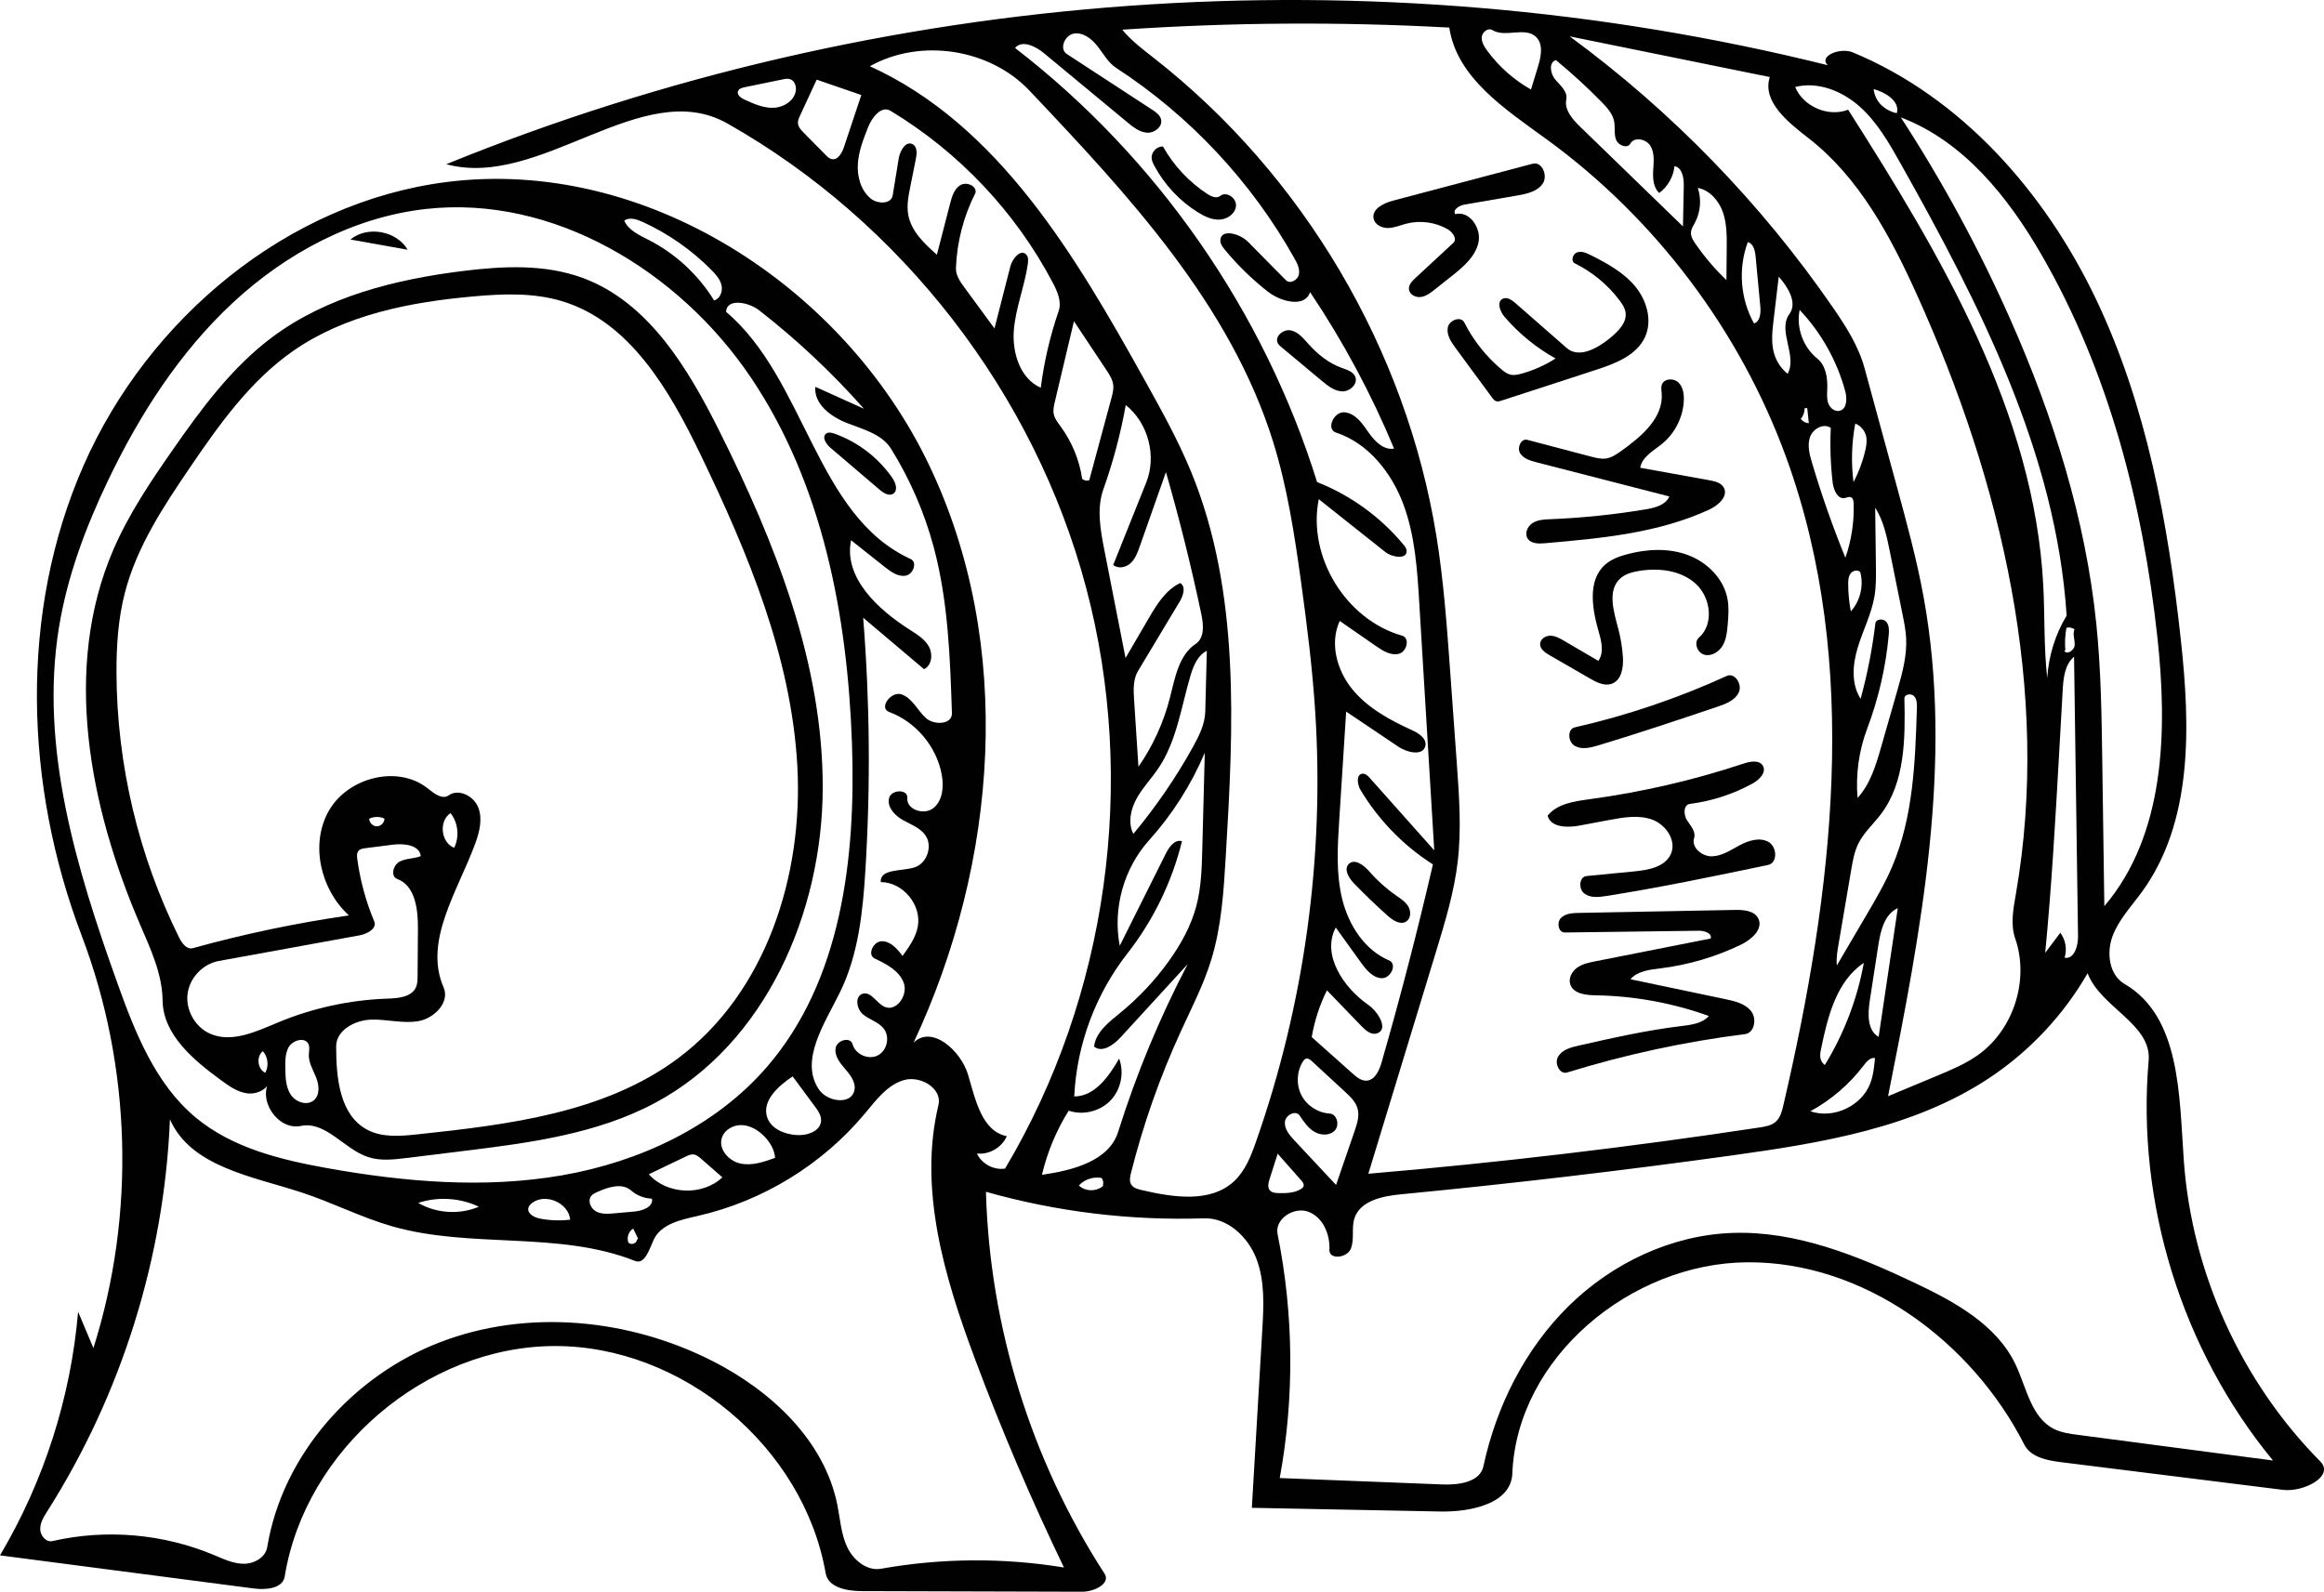 <!-- Generator: Adobe Illustrator 20.1.0, SVG Export Plug-In  -->
<svg version="1.1"
	 xmlns="http://www.w3.org/2000/svg" xmlns:xlink="http://www.w3.org/1999/xlink" xmlns:a="http://ns.adobe.com/AdobeSVGViewerExtensions/3.0/"
	 x="0px" y="0px" width="138.755px" height="95.059px" viewBox="0 0 138.755 95.059"
	 style="enable-background:new 0 0 138.755 95.059;" xml:space="preserve">
<style type="text/css">
	.st0{fill:#010101;}
</style>
<defs>
</defs>
<g id="Barrel_2_1_">
	<path class="st0" d="M93.426,55.689c-0.381,0.005-0.498-0.591-0.233-0.864c0.264-0.274,0.688-0.299,1.068-0.306
		c3.11-0.059,6.22-0.119,9.33-0.178c0.525-0.01,1.164,0.046,1.392,0.518c0.302,0.623-0.404,1.25-1.027,1.551
		c-1.514,0.732-3.148,1.214-4.816,1.421c-0.646,0.08-1.369,0.154-1.791,0.65c1.894,0.397,3.787,0.795,5.681,1.192
		c0.562,0.118,1.171,0.264,1.524,0.717s0.197,1.297-0.372,1.369c-3.595,0.452-7.149,1.22-10.611,2.29
		c-0.452,0.14-0.785-0.551-0.54-0.956c0.245-0.405,0.756-0.544,1.218-0.648c2.034-0.46,4.072-0.921,6.142-1.17
		c0.591-0.071,1.243-0.154,1.638-0.6c-2.168-0.78-4.465-1.199-6.768-1.235c-0.588-0.009-1.328-0.096-1.508-0.656
		c-0.118-0.367,0.1-0.775,0.415-0.997c0.314-0.223,0.705-0.303,1.083-0.378c2.296-0.454,4.593-0.907,6.889-1.361
		c0.087-0.315-0.373-0.468-0.7-0.464C98.768,55.619,96.097,55.654,93.426,55.689z"/>
	<path class="st0" d="M94.291,49.306c-0.719,0.135-1.706,0.113-1.891-0.594c0.573-0.709,1.576-0.857,2.48-0.979
		c3.139-0.423,6.239-1.14,9.245-2.139c0.39-0.13,0.919-0.217,1.127,0.138c0.231,0.396-0.214,0.841-0.616,1.061
		c-1.156,0.634-2.431,1.049-3.739,1.217c-0.392,0.05-0.388,0.643-0.173,0.976c0.215,0.332,0.541,0.684,0.423,1.061
		c-0.179,0.571,0.478,1.111,1.076,1.092c0.598-0.019,1.121-0.38,1.649-0.662c0.528-0.281,1.183-0.489,1.708-0.202
		c0.525,0.286,0.569,1.259-0.017,1.381c-3.211,0.671-6.423,1.343-9.663,1.854c-0.446,0.07-0.949,0.125-1.308-0.149
		c-0.36-0.274-0.313-1,0.136-1.044c0.953-0.093,1.906-0.185,2.858-0.278c0.841-0.082,1.835-0.268,2.175-1.042
		c0.349-0.793-0.289-1.739-1.1-2.042c-0.811-0.303-1.713-0.147-2.565,0.012C95.495,49.08,94.893,49.193,94.291,49.306z"/>
	<path class="st0" d="M99.211,23.483c-0.014-0.173-0.049-0.354,0.012-0.517c0.135-0.362,0.686-0.398,0.972-0.139
		c0.286,0.26,0.353,0.683,0.339,1.068c-0.036,0.999-0.519,1.973-1.293,2.605c-0.515,0.421-1.204,0.778-1.311,1.435
		c1.379,0.249,2.759,0.499,4.138,0.748c0.323,0.058,0.686,0.144,0.848,0.43c0.293,0.518-0.324,1.072-0.865,1.321
		c-3.052,1.409-6.478,1.719-9.826,2.01c-0.369,0.032-0.815,0.029-1.016-0.282c-0.198-0.306-0.007-0.74,0.303-0.932
		s0.693-0.208,1.057-0.223c1.91-0.078,3.816-0.275,5.702-0.59c0.548-0.092,1.179-0.257,1.398-0.768
		c-2.645-0.68-5.291-1.361-7.936-2.041c-0.372-0.096-0.782-0.219-0.977-0.55c-0.195-0.331,0.063-0.888,0.435-0.79
		c1.266,0.333,2.532,0.667,3.797,1c0.304,0.08,0.619,0.161,0.929,0.108c0.328-0.056,0.611-0.254,0.882-0.446
		C97.997,26.076,99.332,24.949,99.211,23.483z"/>
	<path class="st0" d="M87.429,19.261c0.538,1.067,1.295,2.023,2.209,2.793c0.162,0.136,0.336,0.27,0.542,0.319
		c0.218,0.052,0.447,0.002,0.663-0.058c0.717-0.198,1.405-0.504,2.031-0.906c-1.15-0.64-2.186-1.486-3.043-2.485
		c-0.273-0.318-0.487-0.887-0.115-1.079c0.255-0.131,0.548,0.069,0.764,0.258c1.021,0.894,2.043,1.789,3.064,2.683
		c0.729,0.638,1.842,0.015,2.59-0.602c0.485-0.4,1.02-0.925,0.917-1.545c-0.042-0.252-0.188-0.474-0.341-0.679
		c-0.703-0.941-1.632-1.713-2.686-2.232c-0.256-0.126-0.131-0.565,0.139-0.657c0.27-0.092,0.561,0.038,0.816,0.167
		c0.969,0.489,1.95,1.024,2.644,1.857c0.694,0.834,1.045,2.041,0.596,3.028c-0.504,1.108-1.787,1.593-2.945,1.97
		c-1.88,0.612-3.76,1.224-5.64,1.836c-0.093,0.03-0.192,0.061-0.287,0.037c-0.116-0.029-0.196-0.132-0.267-0.228
		c-0.725-0.985-1.45-1.971-2.176-2.956c-0.267-0.363-0.549-0.785-0.462-1.227S87.226,18.858,87.429,19.261z"/>
	<path class="st0" d="M91.953,38.456c0.008-0.291,0.323-0.496,0.614-0.492c0.291,0.003,0.557,0.155,0.808,0.301
		c0.684,0.4,1.369,0.801,2.053,1.201c0.347-0.478,0.196-1.139,0.031-1.707c-0.399-1.377-0.695-3.098,0.383-4.044
		c0.363-0.318,0.831-0.488,1.297-0.613c1.192-0.32,2.486-0.385,3.642,0.047c1.156,0.432,2.144,1.42,2.363,2.635
		c0.089,0.492,0.052,0.998,0.011,1.497c-0.036,0.437-0.08,0.89-0.3,1.269c-0.22,0.379-0.669,0.663-1.093,0.551
		c-0.424-0.112-0.656-0.733-0.326-1.023c0.909-0.798,0.708-2.394-0.185-3.21c-0.893-0.816-2.226-0.97-3.419-0.767
		c-0.394,0.067-0.8,0.178-1.096,0.447c-0.779,0.708-0.392,1.967-0.121,2.985c0.147,0.553,0.241,1.119,0.281,1.69
		c0.043,0.62-0.073,1.389-0.655,1.607c-0.436,0.164-0.911-0.077-1.315-0.31c-0.809-0.467-1.618-0.935-2.427-1.402
		C92.24,38.967,91.944,38.758,91.953,38.456z"/>
	<path class="st0" d="M86.886,12.79c0.844-0.229,1.574,0.835,1.387,1.689c-0.187,0.855-0.917,1.467-1.602,2.011
		c-0.338,0.268-0.675,0.536-1.013,0.804c-0.249,0.198-0.515,0.403-0.831,0.444c-0.316,0.041-0.685-0.157-0.707-0.475
		c-0.018-0.261,0.189-0.477,0.382-0.655c0.756-0.701,1.512-1.402,2.268-2.103c0.25-0.232-0.036-0.64-0.331-0.811
		c-0.738-0.428-1.647-0.551-2.473-0.336c-0.362,0.094-0.714,0.251-1.088,0.259s-0.792-0.195-0.867-0.562
		c-0.116-0.564,0.58-0.918,1.137-1.066c2.787-0.737,5.575-1.474,8.362-2.212c0.556-0.147,0.922,0.711,0.601,1.187
		s-0.95,0.613-1.516,0.711c-1.055,0.182-2.11,0.364-3.164,0.545C87.121,12.274,86.713,12.528,86.886,12.79z"/>
	<path class="st0" d="M102.545,42.205c-2.367,0.796-4.735,1.593-7.127,2.312c-0.457,0.137-0.975,0.266-1.39,0.031
		c-0.415-0.236-0.467-1.004-0.001-1.11c3.118-0.711,6.163-1.742,9.072-3.071c0.479-0.219,0.939,0.504,0.718,0.981
		C103.594,41.824,103.044,42.037,102.545,42.205z"/>
	<path class="st0" d="M39.133,65.854c-3.514,1.885-7.575,2.405-11.533,2.892c-1.109,0.137-2.219,0.273-3.328,0.41
		c-0.766,0.094-1.562,0.186-2.295-0.055c-1.436-0.473-2.532-2.167-4.012-1.859c-1.379,0.287-2.629-1.574-1.843-2.742
		c-0.125,0.568-0.799,0.872-1.376,0.793c-0.577-0.079-1.073-0.433-1.542-0.777c-1.653-1.209-3.47-2.721-3.496-4.768
		c-0.02-1.59-0.72-3.081-1.348-4.542c-3.036-7.062-4.637-15.302-1.599-22.363c0.912-2.119,2.207-4.048,3.525-5.941
		c1.726-2.478,3.545-4.958,5.965-6.765c3.26-2.433,7.361-3.454,11.398-3.954c2.386-0.296,4.874-0.418,7.131,0.411
		c3.937,1.446,6.299,5.401,8.173,9.153c3.332,6.672,6.18,13.833,6.168,21.291C49.11,54.496,45.705,62.329,39.133,65.854
		 M41.824,27.145c-1.842-3.824-4.217-7.944-8.283-9.163c-1.713-0.514-3.544-0.438-5.325-0.276c-3.752,0.34-7.599,1.089-10.694,3.238
		c-2.585,1.795-4.449,4.428-6.218,7.03c-1.573,2.314-3.142,4.705-3.845,7.414c-0.406,1.565-0.51,3.193-0.504,4.81
		c0.023,5.462,1.316,10.915,3.746,15.806c0.165,0.333,0.455,0.72,0.813,0.621c3.061-0.849,6.176-1.503,9.32-1.956
		c-1.697-1.542-2.335-4.261-1.198-6.252s4.117-2.762,5.907-1.329c0.369,0.295,0.86,0.684,1.245,0.411
		c0.599-0.425,1.503,0.041,1.768,0.726c0.265,0.685,0.073,1.458-0.18,2.148c-1.041,2.84-3.099,5.825-1.89,8.597
		c0.384,0.88-0.544,1.839-1.489,2.009c-0.945,0.17-1.912-0.124-2.871-0.085c-0.959,0.039-2.054,0.637-2.055,1.597
		c-0.002,1.865,0.205,4.1,1.852,4.976c0.905,0.481,1.994,0.385,3.013,0.276c5.442-0.582,11.175-1.273,15.56-4.549
		c5.239-3.914,7.469-10.909,7.11-17.439S44.662,33.037,41.824,27.145 M24.953,55.444c0.008-1.141-0.165-2.559-1.236-2.951
		c-0.412-0.151-0.251-0.827,0.136-1.034c0.387-0.207,0.863-0.167,1.27-0.332c-0.074-0.666-0.995-0.767-1.66-0.683
		c-0.549,0.07-1.097,0.14-1.646,0.209c-0.15,0.019-0.314,0.046-0.412,0.16c-0.11,0.128-0.096,0.318-0.074,0.485
		c0.172,1.279,0.514,2.536,1.013,3.726c0.181,0.432-0.421,0.752-0.882,0.836c-2.801,0.51-5.602,1.021-8.404,1.531
		c-0.952,0.173-1.743,1.012-1.86,1.973c-0.117,0.96,0.449,1.965,1.331,2.362c1.295,0.583,2.766-0.122,4.077-0.668
		c2.072-0.863,4.301-1.346,6.544-1.42c0.641-0.021,1.425-0.095,1.686-0.681c0.092-0.206,0.095-0.44,0.096-0.665
		C24.94,57.342,24.947,56.393,24.953,55.444 M18.438,62.986c0.006-0.206,0.065-0.422-0.013-0.614
		c-0.195-0.477-0.978-0.259-1.21,0.201c-0.191,0.379-0.188,0.823-0.18,1.248c0.01,0.538,0.029,1.109,0.327,1.557
		c0.298,0.448,0.983,0.68,1.386,0.324c0.362-0.32,0.306-0.902,0.128-1.35C18.698,63.904,18.423,63.468,18.438,62.986 M27.116,50.63
		c0.327-0.656,0.239-1.497-0.217-2.071C26.185,49.028,26.32,50.319,27.116,50.63 M15.846,64.051
		c0.216-0.401,0.152-0.934-0.152-1.273c-0.41,0.322-0.319,1.08,0.156,1.296 M22.045,48.888c-0.003,0.24,0.215,0.461,0.455,0.46
		s0.458-0.221,0.454-0.461c-0.281-0.131-0.62-0.13-0.9,0.002L22.045,48.888z"/>
	<path class="st0" d="M24.34,14.915c-1.14-0.204-2.28-0.407-3.419-0.611C21.937,13.468,23.676,13.779,24.34,14.915z"/>
	<path class="st0" d="M71.527,12.683c-1.09-0.676-1.997-1.643-2.602-2.774c-0.078-0.146-0.153-0.299-0.165-0.464
		c-0.028-0.364,0.31-0.712,0.675-0.696c0.64,1.139,1.558,2.121,2.651,2.836c0.232,0.152,0.551,0.289,0.767,0.115
		c0.362-0.293,0.969,0.114,0.944,0.579c-0.025,0.465-0.499,0.808-0.964,0.835C72.367,13.142,71.923,12.929,71.527,12.683z"/>
	<path class="st0" d="M78.926,22.749c-0.803-0.67-1.607-1.34-2.41-2.01c-0.083-0.069-0.167-0.14-0.22-0.234
		c-0.223-0.399,0.319-0.865,0.767-0.775s0.76,0.481,1.064,0.821c0.548,0.611,1.209,1.142,1.981,1.42
		c0.308,0.111,0.669,0.213,0.802,0.512c0.189,0.426-0.298,0.901-0.764,0.89S79.284,23.047,78.926,22.749z"/>
	<path class="st0" d="M83.961,55.032c-0.345,0.223-0.786-0.058-1.093-0.33c-0.706-0.627-1.388-1.282-2.043-1.962
		c-0.303-0.315-0.605-0.828-0.298-1.14c0.349-0.354,0.911,0.077,1.237,0.452c0.467,0.538,1.001,1.018,1.586,1.425
		c0.273,0.19,0.567,0.374,0.735,0.661C84.253,54.425,84.24,54.852,83.961,55.032z"/>
	<path class="st0" d="M53.342,29.478c-0.252,0.176-0.588-0.031-0.822-0.231c-0.985-0.84-1.97-1.68-2.954-2.52
		c-0.254-0.217-0.51-0.632-0.242-0.831c0.141-0.104,0.339-0.056,0.504,0.003c1.387,0.494,2.612,1.433,3.45,2.645
		C53.475,28.83,53.627,29.278,53.342,29.478z"/>
	<path class="st0" d="M4.663,78.338c0.305,0.723,0.609,1.447,0.914,2.171c2.525-7.982,2.273-16.813-0.702-24.638
		c-3.409-8.965-3.749-19.272,0.106-28.054s12.165-15.734,21.68-16.946c11.797-1.503,23.672,6.162,28.805,16.889
		s4.12,23.739-0.921,34.51c1.081-1.077,2.824,0.461,3.257,1.924c0.433,1.463,0.813,3.361,2.309,3.659
		c-0.292,0.676-1.053,1.118-1.785,1.035c0.287,0.618,1.006,1.004,1.68,0.902c6.133-10.306,7.919-23.109,4.839-34.699
		c-3.08-11.591-10.984-21.819-21.424-27.721C38.347,4.5,32.27,11.332,26.644,9.807C52.599-0.77,81.928-2.872,109.126,3.894
		c-0.569-0.557,0.756-1.072,1.492-0.767c6.504,2.697,11.468,8.348,14.506,14.701c3.037,6.352,4.323,13.396,5.085,20.396
		c0.563,5.172,0.727,10.855-2.338,15.059c-0.625,0.857-1.382,1.648-1.747,2.644c-0.365,0.996-0.193,2.304,0.725,2.837
		c3.352,1.95,3.26,6.678,3.536,10.546c0.479,6.699,3.424,13.193,8.148,17.967c0.871,0.881-0.999,1.851-2.229,1.697
		c-4.418-0.551-8.836-1.102-13.255-1.653c-0.837-0.104-1.804-0.296-2.187-1.047c-3.153-6.19-9.581-10.931-16.528-10.89
		c-6.947,0.041-13.764,5.677-14.04,12.618c-0.071,1.8-2.486,2.301-4.288,2.266c-3.755-0.074-7.509-0.147-11.264-0.221
		c0.208-3.539,0.415-7.078,0.623-10.617c0.083-1.42,0.16-2.888-0.337-4.22c-0.497-1.332-1.73-2.5-3.151-2.452
		c-4.384,0.147-8.79-0.389-13.011-1.584c0.223,8.057,2.702,16.041,7.082,22.807c0.382,0.591-0.624,1.079-1.327,1.077
		c-4.391-0.012-8.782-0.024-13.172-0.037c-0.874-0.002-2.002-0.205-2.152-1.066c-1.313-7.552-8.562-13.613-16.227-13.569
		S18.225,86.577,17,94.144c-0.117,0.726-1.117,0.817-1.845,0.721C10.103,94.206,5.052,93.547,0,92.887
		C2.621,88.47,4.228,83.456,4.663,78.338 M86.53,1.647c-6.503-0.355-13.027-0.313-19.525,0.126c0.55,0.671,1.254,1.194,1.937,1.73
		C77.823,10.472,83.951,20.857,85.759,32c0.431,2.656,0.625,5.344,0.819,8.027c0.134,1.857,0.268,3.715,0.402,5.572
		c0.141,1.957,0.282,3.928,0.051,5.877c-0.216,1.821-0.753,3.586-1.287,5.341c-1.349,4.427-2.698,8.853-4.047,13.28
		c7.818-0.665,15.613-1.588,23.37-2.766c0.339-0.052,0.699-0.113,0.955-0.341c0.272-0.243,0.369-0.621,0.452-0.976
		c2.963-12.735,4.647-26.379,0.182-38.668c-2.753-7.577-7.812-14.299-14.332-19.04C89.874,6.523,86.975,4.644,86.53,1.647
		 M51.647,66.491c-2.548,3.061-6.123,5.251-10.008,6.13c-0.997,0.225-2.162,0.476-2.6,1.399c-0.274,0.577-0.531,1.519-1.125,1.283
		c-4.555-1.808-9.786-0.718-14.497-2.066c-1.847-0.528-3.57-1.42-5.395-2.018c-2.954-0.968-6.628-1.526-7.876-4.373
		c-0.338,8.261-2.89,16.421-7.32,23.402c-0.209,0.33-0.43,0.682-0.425,1.073s0.351,0.8,0.731,0.713
		c3.193-0.733,6.614-0.438,9.635,0.829c0.575,0.241,1.158,0.522,1.782,0.525c0.624,0.003,1.304-0.374,1.405-0.989
		c0.904-5.515,5.11-10.24,10.327-12.244c5.217-2.004,11.259-1.411,16.243,1.117c3.514,1.782,6.712,4.762,7.475,8.627
		c0.166,0.842,0.219,1.723,0.586,2.499c0.367,0.776,1.175,1.437,2.02,1.287c3.601-0.641,7.31-0.666,10.919-0.074
		c-1.962-4.069-3.736-8.229-5.316-12.461c-1.813-4.856-3.386-10.117-2.178-15.157c0.24-1.002-1.088-1.781-2.075-1.486
		S52.306,65.699,51.647,66.491 M120.333,81.476c0.661,1.384,0.928,3.171,2.298,3.86c0.442,0.222,0.943,0.29,1.433,0.354
		c3.882,0.511,7.763,1.022,11.645,1.532c-5.437-6.599-8.162-15.367-7.424-23.886c0.189-2.178-2.872-3.169-3.643-5.214
		c-1.439,2.5-3.466,4.659-5.869,6.255c-4.481,2.975-9.984,3.877-15.311,4.618c-6.591,0.916-13.201,1.693-19.825,2.33
		c-1.102,0.106-2.438,0.385-2.773,1.441c-0.184,0.581,0.015,1.242-0.213,1.808c-0.228,0.566-1.31,0.671-1.279,0.062
		c0.046-0.923-0.388-1.941-1.251-2.268s-2.027,0.425-1.844,1.33c0.968,4.79,1.012,9.765,0.13,14.571
		c3.241,0.128,6.483,0.256,9.724,0.383c0.969,0.038,2.231-0.135,2.435-1.083c0.77-3.577,2.473-6.988,5.077-9.558
		c2.604-2.57,6.133-4.252,9.789-4.38c3.806-0.134,7.469,1.36,10.91,2.993C116.712,77.749,119.203,79.109,120.333,81.476
		 M50.867,44.393c-0.269-7.656-1.76-15.51-6.044-21.861s-11.799-10.908-19.411-10.05c-4.314,0.486-8.335,2.644-11.513,5.601
		s-5.565,6.68-7.44,10.595c-1.348,2.814-2.454,5.768-2.948,8.848C2.368,44.657,4.56,51.869,6.993,58.668
		c1.06,2.962,2.266,6.045,4.681,8.062c2.178,1.819,5.057,2.528,7.85,3.029c4.627,0.83,9.391,1.236,14.022,0.433
		c4.631-0.803,9.147-2.906,12.227-6.456C50.248,58.575,51.106,51.219,50.867,44.393 M51.936,3.955
		c7.697,3.504,12.3,11.361,16.412,18.752c0.998,1.794,1.999,3.594,2.778,5.494c2.934,7.161,2.521,15.192,2.06,22.917
		c-0.125,2.097-0.254,4.217-0.875,6.224c-0.458,1.482-1.175,2.868-1.821,4.278c-1.243,2.711-2.236,5.536-2.963,8.427
		c-0.058,0.231-0.111,0.493,0.015,0.696c0.125,0.202,0.38,0.272,0.611,0.326c1.883,0.438,4.119,0.791,5.532-0.528
		c0.665-0.621,1.007-1.506,1.308-2.365c2.88-8.198,4.09-16.978,3.534-25.649c-0.167-2.609-0.492-5.206-0.85-7.796
		c-0.389-2.813-0.82-5.634-1.664-8.346c-2.556-8.201-8.647-14.742-14.554-20.979C59.081,2.897,54.953,2.268,51.936,3.955
		 M120.319,56.05c-0.292-0.843-0.116-1.767,0.037-2.646c2.113-12.114-0.854-24.651-5.928-35.852
		c-1.568-3.461-3.425-6.942-6.422-9.278c-1.227-0.957-2.814-2.191-2.34-3.673c-3.983-0.81-7.966-1.619-11.948-2.429
		c6.09,4.47,11.426,9.966,15.713,16.186c0.776,1.126,1.53,2.3,1.89,3.62c0.641,2.35,1.282,4.7,1.923,7.05
		c0.596,2.186,1.193,4.374,1.601,6.603c1.807,9.87-0.157,19.995-2.117,29.835c0.979-0.408,1.958-0.817,2.937-1.225
		c0.843-0.352,1.694-0.708,2.438-1.239C120.226,61.486,121.173,58.513,120.319,56.05 M79.225,59.143
		c-0.436,0.88-0.743,1.824-0.908,2.793c0.817,0.728,1.634,1.457,2.451,2.185c0.233,0.207,0.499,0.427,0.81,0.416
		c0.51-0.018,0.771-0.607,0.912-1.097c1.125-3.912,2.146-7.853,3.063-11.818c-1.761-1.121-3.256-2.659-4.327-4.452
		c-0.202-0.338-0.261-0.944,0.132-0.965c0.175-0.009,0.316,0.133,0.433,0.264c1.28,1.438,2.56,2.876,3.841,4.314
		c-0.297-4.909-0.594-9.818-0.891-14.727c-0.122-2.016-0.251-4.068-0.96-5.959s-2.098-3.634-4.017-4.265
		c-0.609-0.201-0.13-1.263,0.51-1.21s1.062,0.662,1.427,1.19c0.365,0.528,0.9,1.089,1.532,0.978
		c-1.359-3.27-3.042-6.406-5.016-9.346c-0.296,0.948-1.736,0.587-2.518-0.026c-0.944-0.739-1.807-1.581-2.57-2.506
		c-0.134-0.163-0.273-0.348-0.267-0.559c0.019-0.709,1.155-0.415,1.653,0.09c0.754,0.764,1.508,1.527,2.262,2.291
		c0.24,0.243,0.695,0.003,0.77-0.33c0.076-0.333-0.091-0.667-0.258-0.965c-2.562-4.58-6.25-8.524-10.649-11.385
		c-0.471-0.307-0.75-0.826-1.094-1.271c-0.344-0.445-0.849-0.856-1.407-0.781c-0.557,0.075-0.918,0.914-0.447,1.221
		c1.7,1.109,3.399,2.219,5.099,3.328c0.223,0.146,0.464,0.315,0.529,0.574c0.109,0.435-0.385,0.828-0.833,0.799
		c-0.447-0.029-0.825-0.328-1.17-0.615c-1.658-1.374-3.316-2.748-4.973-4.122c-0.507-0.421-1.316-0.826-1.741-0.323
		c8.469,6.528,14.859,15.714,18.034,25.925c1.997,0.786,3.789,2.085,5.158,3.737c0.085,0.103,0.172,0.214,0.186,0.347
		c0.059,0.546-0.846,0.431-1.276,0.089c-1.323-1.051-2.645-2.101-3.968-3.152c-0.686,3.431,1.612,7.195,4.978,8.153
		c0.475,0.135,0.29,0.952-0.187,1.079c-0.477,0.128-0.954-0.168-1.36-0.449c-0.726-0.503-1.452-1.006-2.178-1.51
		c-0.614,1.32-0.175,2.946,0.746,4.074c0.921,1.128,2.244,1.845,3.569,2.449c0.403,0.184,0.886,0.496,0.798,0.93
		c-0.127,0.625-1.075,0.418-1.605,0.062c-1.042-0.701-2.084-1.401-3.125-2.102c-0.138,2.163-0.276,4.326-0.414,6.488
		c-0.101,1.583-0.199,3.196,0.185,4.735c0.384,1.539,1.335,3.02,2.796,3.639c0.495,0.21,0.102,1.072-0.436,1.059
		c-0.538-0.014-0.931-0.494-1.245-0.931c-0.502-0.698-1.005-1.396-1.507-2.094c-0.856,1.617,0.441,3.571,1.941,4.618
		c0.612,0.427,1.228,1.476,0.518,1.704c-0.34,0.109-0.67-0.171-0.918-0.428C80.602,60.57,79.913,59.856,79.225,59.143
		 M125.64,54.118c3.64-4.285,3.775-10.492,3.165-16.082c-0.867-7.945-2.905-15.859-6.895-22.784c-2-3.473-4.674-6.822-8.422-8.242
		c2.501,3.844,4.693,7.89,6.549,12.084c2.554,5.772,4.478,11.869,5.123,18.148c0.278,2.709,0.317,5.437,0.356,8.161
		C125.558,48.307,125.599,51.212,125.64,54.118 M50.144,59.272c-0.919,1.865-2.408,4.047-1.259,5.78
		c0.498,0.75,1.919,0.954,2.124,0.077c0.109-0.468-0.222-0.914-0.537-1.276c-0.316-0.362-0.659-0.791-0.58-1.264
		c0.079-0.474,0.885-0.694,1.01-0.23c0.162,0.603,0.933,0.952,1.493,0.677s0.755-1.099,0.377-1.596
		c-0.307-0.403-0.852-0.537-1.243-0.858c-0.392-0.322-0.508-1.091-0.023-1.236c0.51-0.152,0.827,0.572,1.316,0.783
		c0.711,0.307,1.403-0.707,1.135-1.434c-0.268-0.726-1.032-1.123-1.732-1.452c-0.471-0.222-0.082-1.042,0.438-1.034
		c0.521,0.008,0.91,0.462,1.225,0.877c0.389-0.538,0.789-1.1,0.91-1.753c0.239-1.293-0.898-2.657-2.213-2.655
		c-0.058-0.811,1.241-0.632,2.016-0.878c0.749-0.238,1.1-1.276,0.649-1.92c-0.314-0.449-0.872-0.64-1.35-0.91
		c-0.477-0.27-0.941-0.759-0.821-1.294c0.12-0.535,1.136-0.568,1.092-0.022c-0.057,0.705,1.009,1.048,1.559,0.603
		c0.55-0.445,0.624-1.261,0.503-1.958c-0.295-1.693-1.54-3.187-3.151-3.783c-0.634-0.235,0.124-1.274,0.759-1.043
		c0.635,0.231,0.934,0.945,1.432,1.402c0.498,0.457,1.584,0.395,1.562-0.281c-0.11-3.333-0.224-6.7-1.088-9.92
		c-0.554-2.068-1.415-4.053-2.545-5.871c-0.546-0.878-1.659-1.162-2.623-1.536c-0.964-0.374-1.996-1.138-1.899-2.167
		c0.967,0.436,1.934,0.873,2.9,1.309c-1.898-2.147-3.995-4.118-6.256-5.879c-0.648-0.505-1.946-0.728-1.974,0.093
		c4.765,4.03,5.342,12.166,11.018,14.76c0.418,0.191,0.161,0.915-0.292,0.995c-0.453,0.08-0.876-0.223-1.236-0.508
		c-0.676-0.536-1.351-1.071-2.027-1.607c-0.457,2.237,1.605,4.141,3.534,5.363c0.43,0.272,0.883,0.558,1.123,1.007
		c0.239,0.449,0.159,1.112-0.3,1.331c-1.211-1.025-2.423-2.049-3.634-3.074c0.398,5,0.443,10.028,0.135,15.034
		C51.518,54.439,51.256,57.013,50.144,59.272 M62.21,70.161c1.824-0.264,3.998-0.811,4.55-2.569
		c1.084-3.452,2.475-6.807,4.151-10.013c-1.337,1.459-2.674,2.918-4.011,4.377c-0.417,0.455-1.102,0.939-1.578,0.545
		c0.099-0.86,0.874-1.452,1.544-1.999c1.1-0.897,2.081-1.939,2.909-3.091c0.728-1.012,1.343-2.123,1.659-3.329
		c0.288-1.102,0.32-2.253,0.349-3.393c0.05-1.911,0.099-3.823,0.149-5.734c-0.811,1.912-1.941,3.687-3.33,5.23
		c-1.51,1.678-2.177,4.08-1.747,6.296c0.92-1.841,1.84-3.683,2.76-5.524c0.195-0.39,0.54-0.85,0.956-0.719
		c-0.599,2.433-1.72,4.737-3.265,6.71c-1.9,2.427-3.023,5.453-3.168,8.532c1.227,0.002,2.066-1.197,2.681-2.259
		c0.316,0.843,0.104,1.861-0.523,2.508c-0.627,0.647-1.637,0.891-2.49,0.601C63.07,67.508,62.528,68.808,62.21,70.161
		 M57.075,16.008c-0.016,0.429,0.25,0.812,0.504,1.158c0.599,0.816,1.198,1.633,1.797,2.449c0.316-1.235,0.631-2.471,0.947-3.706
		c0.121-0.472,0.621-1.061,0.951-0.704c0.131,0.141,0.119,0.359,0.093,0.55c-0.187,1.338-0.727,2.614-0.835,3.961
		c-0.108,1.346,0.371,2.895,1.607,3.439c0.199-1.557,0.557-3.094,1.068-4.579c0.192-0.557-0.071-1.16-0.345-1.682
		c-2.218-4.222-5.612-7.819-9.698-10.278c-0.539-0.324-1.098,0.386-1.33,0.971c-0.281,0.708-0.565,1.431-0.615,2.191
		s0.172,1.578,0.755,2.069c0.415,0.349,1.237,0.356,1.325-0.179c0.119-0.733,0.239-1.466,0.358-2.199
		c0.076-0.464,0.422-1.077,0.836-0.855c0.278,0.149,0.255,0.549,0.193,0.858c-0.112,0.556-0.223,1.113-0.335,1.669
		c-0.112,0.558-0.224,1.133-0.122,1.693c0.179,0.98,0.965,1.717,1.708,2.38c0.264-1.021,0.527-2.041,0.791-3.062
		c0.107-0.414,0.243-0.869,0.607-1.092c0.365-0.224,0.988,0.031,0.91,0.452C57.535,12.901,57.132,14.448,57.075,16.008
		 M67.971,45.79c0.861-1.242,1.5-2.637,1.875-4.101c0.305-1.189,0.526-2.56,1.547-3.24c0.531-0.354,0.466-1.14,0.334-1.764
		c-0.601-2.854-1.307-5.687-2.114-8.49c-0.522,1.482-1.044,2.964-1.567,4.446c-0.127,0.359-0.263,0.734-0.543,0.992
		c-0.28,0.259-0.75,0.354-1.038,0.105c0.658-1.642,1.315-3.284,1.973-4.927c0.635-1.585,0.112-3.558-1.224-4.622
		c-0.306,1.71-0.753,3.394-1.336,5.03c-0.41,1.15-0.179,2.418,0.056,3.617c0.422,2.154,0.844,4.307,1.267,6.461
		c0.457-0.783,0.913-1.566,1.37-2.349c0.486-0.833,1.021-1.713,1.891-2.128c0.357,0.201,0.189,0.743-0.021,1.095
		c-0.83,1.384-1.661,2.769-2.492,4.153c-0.305,0.508-0.276,1.141-0.237,1.731C67.798,43.13,67.885,44.46,67.971,45.79
		 M122.231,40.494c0.079-1.313,0.48-2.605,1.158-3.732c-0.623-9.66-5.186-18.582-9.928-27.022c-0.683-1.216-1.391-2.452-2.433-3.38
		s-2.495-1.508-3.847-1.165c0.485,1.174,1.977,1.816,3.163,1.359c5.567,8.738,11.115,18.078,11.651,28.425
		C122.09,36.818,122.023,38.666,122.231,40.494 M109.767,56.41c-0.07,0.412-0.14,0.83-0.097,1.245
		c0.58-0.987,1.159-1.974,1.739-2.961c0.566-0.964,1.134-1.931,1.571-2.96c1.253-2.95,1.37-6.24,1.469-9.443
		c0.008-0.254,0.005-0.538-0.172-0.721s-0.58-0.109-0.574,0.145c0.053,2.396,0.044,4.996-1.402,6.907
		c-0.448,0.591-1.022,1.097-1.35,1.762c-0.239,0.485-0.332,1.026-0.423,1.559C110.273,53.431,110.02,54.921,109.767,56.41
		 M111.482,43.511c-0.497,1.315-0.695,2.742-0.575,4.143c0.762-0.834,1.097-1.962,1.408-3.048c0.318-1.11,0.636-2.221,0.954-3.331
		c0.296-1.034,0.595-2.092,0.538-3.166c-0.025-0.473-0.119-0.94-0.213-1.405c-0.252-1.251-0.505-2.503-0.758-3.754
		c-0.184-0.912-0.377-1.848-0.878-2.633c0.015,1.158,0.029,2.317,0.044,3.475c0.008,0.61,0.015,1.224-0.087,1.825
		c-0.178,1.049-0.679,2.013-0.991,3.03c-0.312,1.018-0.412,2.192,0.165,3.086c0.403-1.475,0.697-2.98,0.88-4.498
		c0.033-0.277,0.472-0.313,0.652-0.101c0.181,0.212,0.17,0.522,0.145,0.799C112.592,39.839,112.158,41.721,111.482,43.511
		 M123.011,55.703c0.315,0.418,0.414,0.991,0.256,1.49c0.567,0.114,0.81-0.693,0.802-1.271c-0.02-1.427-0.041-2.854-0.061-4.281
		c-0.059-4.139-0.118-8.279-0.176-12.418c-0.556,0.462-0.638,1.269-0.678,1.991c-0.07,1.242-0.14,2.484-0.21,3.726
		c-0.225,3.993-0.45,7.987-0.835,11.967C122.409,56.506,122.71,56.104,123.011,55.703 M65.034,28.679
		c0.441-1.633,0.881-3.265,1.322-4.898c0.07-0.259,0.141-0.527,0.109-0.793c-0.039-0.33-0.228-0.62-0.412-0.897
		c-0.644-0.969-1.289-1.938-1.933-2.907c-0.38,1.601-0.759,3.201-1.139,4.802c-0.058,0.243-0.116,0.496-0.067,0.741
		c0.057,0.283,0.247,0.518,0.418,0.751c0.67,0.916,1.113,1.995,1.28,3.118C64.724,28.7,64.894,28.733,65.034,28.679 M96.371,7.242
		c-0.091-0.456-0.423-0.82-0.748-1.152c-0.862-0.881-1.772-1.715-2.724-2.498c-0.45,0.126-0.34,0.817-0.033,1.17
		c0.307,0.352,0.744,0.72,0.65,1.177c-0.128,0.623,0.368,1.184,0.824,1.626c2.047,1.985,4.094,3.97,6.141,5.956
		c0.016-0.805,0.033-1.611,0.049-2.416c0.01-0.476-0.087-1.093-0.554-1.183c-0.063,0.629-0.402,1.226-0.91,1.603
		c-0.361-0.33-0.392-0.882-0.361-1.37c0.031-0.488,0.089-1.014-0.161-1.434c-0.25-0.42-0.964-0.573-1.203-0.146
		c-0.181,0.323-0.722,0.113-0.854-0.233C96.354,7.996,96.443,7.605,96.371,7.242 M80.878,67.544
		c0.148-0.431,0.298-0.893,0.178-1.333c-0.112-0.411-0.439-0.722-0.752-1.011c-0.658-0.607-1.316-1.215-1.973-1.822
		c-0.102-0.094-0.235-0.196-0.366-0.151c-0.076,0.026-0.128,0.095-0.171,0.162c-0.377,0.593-0.414,1.386-0.095,2.011
		c0.32,0.625,0.985,1.06,1.686,1.101c0.439,0.026,0.611,0.686,0.312,1.009s-0.839,0.306-1.218,0.083
		c-0.379-0.223-0.636-0.602-0.879-0.969c-0.234-0.352-0.854-0.036-0.885,0.385c-0.032,0.421,0.277,0.783,0.565,1.092
		c0.83,0.888,1.66,1.776,2.49,2.664C80.14,69.692,80.509,68.618,80.878,67.544 M67.667,49.8c1.345-1.612,2.537-3.352,3.556-5.188
		c0.367-0.661,0.719-1.365,0.738-2.12c0.031-1.208,0.062-2.416,0.093-3.624c-0.549,0.266-0.802,0.899-0.976,1.484
		c-0.558,1.879-0.82,3.904-1.916,5.529c-0.414,0.613-0.937,1.152-1.295,1.798C67.507,48.326,67.332,49.14,67.667,49.8 M47.763,6.911
		c-0.064,0.138-0.129,0.283-0.122,0.436c0.011,0.229,0.183,0.415,0.344,0.578c0.44,0.446,0.88,0.891,1.32,1.337
		c0.099,0.101,0.206,0.206,0.344,0.238c0.365,0.087,0.617-0.35,0.736-0.706c0.347-1.04,0.694-2.08,1.041-3.12
		c-0.889-0.306-1.777-0.612-2.666-0.917C48.428,5.475,48.095,6.193,47.763,6.911 M110.672,30.063
		c-0.005-0.143-0.033-0.316-0.166-0.369c-0.118-0.047-0.245,0.029-0.37,0.05c-0.435,0.072-0.665-0.495-0.717-0.934
		c-0.126-1.079-0.164-2.168-0.111-3.253c-0.422-0.305-1.061,0.044-1.237,0.534c-0.177,0.49-0.036,1.031,0.112,1.531
		c0.57,1.927,1.237,3.825,1.996,5.685C110.542,32.268,110.71,31.162,110.672,30.063 M88.783,3.011
		c0.694,0.954,1.597,1.757,2.626,2.335c0.14-0.459,0.28-0.918,0.42-1.377c0.182-0.597,0.33-1.337-0.122-1.767
		c-0.654-0.622-1.835,0.066-2.604-0.405c-0.253-0.155-0.597,0.107-0.631,0.402C88.439,2.494,88.608,2.771,88.783,3.011
		 M47.542,67.786c0.637,0.047,1.454-0.221,1.481-0.86c0.014-0.315-0.183-0.596-0.371-0.85c-0.442-0.598-0.884-1.195-1.326-1.793
		c-0.87,0.575-1.862,1.479-1.515,2.463C46.049,67.419,46.832,67.733,47.542,67.786 M101.368,11.221
		c0.227,0.673,0.165,1.438-0.167,2.066c-0.101,0.191-0.229,0.379-0.241,0.594c-0.014,0.248,0.127,0.476,0.269,0.68
		c0.541,0.782,1.161,1.509,1.848,2.166c0.006-0.636,0.011-1.272,0.017-1.908c0.006-0.726,0.01-1.469-0.231-2.153
		C102.621,11.982,102.081,11.356,101.368,11.221 M37.269,13.175c0.257,0.584,0.904,0.869,1.472,1.16
		c1.594,0.818,2.957,2.08,3.894,3.607c0.356-0.097,0.524-0.537,0.445-0.897s-0.338-0.651-0.596-0.913
		c-1.185-1.201-2.59-2.184-4.126-2.884C38.01,13.091,37.58,12.953,37.269,13.175 M40.947,69.068
		c-0.737,0.353-1.473,0.706-2.21,1.059c1.087,1.222,3.207,1.31,4.391,0.183c-0.425-0.372-0.85-0.743-1.275-1.115
		c-0.128-0.112-0.267-0.229-0.435-0.25C41.255,68.924,41.096,68.997,40.947,69.068 M112.143,56.462
		c-0.17,1.104-0.34,2.208-0.51,3.311c-0.12,0.779-0.151,1.757,0.531,2.151c0.381-2.563,0.763-5.126,1.144-7.689
		C112.509,54.594,112.277,55.596,112.143,56.462 M109.837,24.533c0.442-0.109,0.451-0.734,0.332-1.174
		c-0.489-1.808-1.433-3.491-2.721-4.85c-0.214,1.059,0.206,2.22,1.047,2.898c0.512,0.413,0.627,1.146,0.603,1.803
		c-0.011,0.296-0.041,0.602,0.061,0.879C109.261,24.368,109.55,24.604,109.837,24.533 M45.638,67.869
		c-0.358-0.368-0.829-0.656-1.342-0.677c-0.513-0.021-1.055,0.282-1.202,0.774c-0.203,0.678,0.424,1.376,1.117,1.521
		c0.692,0.145,1.401-0.098,2.066-0.338C46.242,68.663,45.977,68.218,45.638,67.869 M108.726,62.647
		c-0.037,0.182-0.074,0.37-0.036,0.551c0.034,0.161,0.128,0.309,0.26,0.407c1.145-1.866,1.94-3.946,2.33-6.1
		C109.643,58.596,109.121,60.721,108.726,62.647 M35.307,71.412c-0.239,0.284-0.049,0.754,0.277,0.932
		c0.325,0.178,0.72,0.15,1.09,0.117c0.407-0.037,0.814-0.073,1.221-0.11c0.485-0.044,1.132-0.29,1.028-0.766
		c-0.458-0.017-0.909-0.195-1.255-0.496c-0.536-0.466-1.361-0.195-2.009,0.097C35.53,71.244,35.397,71.305,35.307,71.412
		 M108.088,66.364c1.371,0.476,3.05-0.302,3.573-1.656c0.187-0.483,0.237-1.006,0.286-1.522c-0.281-0.047-0.506,0.216-0.678,0.444
		C110.419,64.753,109.326,65.692,108.088,66.364 M106.2,16.522c-0.103,0.865-0.205,1.731-0.308,2.596
		c-0.082,0.689-0.161,1.403,0.052,2.063c0.144,0.446,0.421,0.848,0.786,1.142c0.6-1.069-0.619-2.578,0.105-3.567
		C107.331,18.078,106.755,17.154,106.2,16.522 M44.458,5.209c-0.159,0.033-0.344,0.087-0.396,0.241
		c-0.075,0.217,0.174,0.399,0.383,0.495c0.557,0.256,1.141,0.518,1.754,0.491c0.613-0.027,1.255-0.442,1.319-1.052
		c0.027-0.26-0.084-0.56-0.33-0.65c-0.148-0.054-0.312-0.023-0.466,0.009C45.966,4.898,45.212,5.054,44.458,5.209 M105.098,18.284
		c-0.093-0.987-0.186-1.975-0.278-2.962c-0.033-0.348-0.128-0.774-0.466-0.863c-0.587,1.57-0.448,3.395,0.37,4.857
		C105.101,19.192,105.135,18.679,105.098,18.284 M76.357,71.253c0.452,0.007,0.932-0.003,1.315-0.244
		c0.07-0.044,0.139-0.1,0.16-0.179c0.033-0.121-0.056-0.239-0.139-0.333c-0.47-0.533-0.94-1.065-1.409-1.598
		c-0.162,0.507-0.324,1.013-0.485,1.52c-0.07,0.22-0.133,0.484,0.014,0.662C75.938,71.233,76.16,71.25,76.357,71.253 M31.548,72.13
		c-0.088,0.343,0.342,0.578,0.69,0.645c0.594,0.114,1.205,0.136,1.806,0.064c-0.096-1.001-1.469-1.605-2.272-1
		C31.672,71.915,31.579,72.009,31.548,72.13 M111.368,26.895c0.065-0.283,0.114-0.58,0.046-0.862
		c-0.08-0.33-0.329-0.614-0.645-0.737c-0.217,1.15-0.253,2.334-0.105,3.495C110.98,28.193,111.217,27.554,111.368,26.895
		 M24.969,71.839c1.084,0.63,2.467,0.716,3.621,0.227C27.472,71.532,26.145,71.448,24.969,71.839 M110.346,34.889
		c0.003,0.544,0.056,1.089,0.159,1.623c0.559-0.622,0.778-1.532,0.564-2.34c-0.144-0.17-0.444-0.103-0.577,0.076
		C110.358,34.426,110.345,34.666,110.346,34.889 M112.373,6.321c0.247,0.22,0.552,0.374,0.876,0.441
		c0.201-0.717-0.667-1.242-1.383-1.445C111.903,5.699,112.088,6.065,112.373,6.321 M65.848,70.789
		c0.048-0.147,0.019-0.317-0.076-0.439c-0.489-0.094-1.022,0.081-1.359,0.448c0.388,0.371,1.068,0.377,1.462,0.012 M123.244,38.851
		c0.139,0.288,0.605-0.004,0.625-0.323c0.02-0.32-0.139-0.657-0.009-0.949c-0.139-0.094-0.318-0.127-0.481-0.09
		c-0.084,0.443-0.106,0.898-0.066,1.347 M38.104,73.987c-0.1-0.205-0.2-0.41-0.301-0.615c-0.267,0.164-0.394,0.523-0.29,0.819
		c0.138,0.199,0.523,0.072,0.516-0.17 M107.738,24.383c0.011,0.229-0.071,0.46-0.223,0.632c0.112,0.151,0.293,0.249,0.481,0.26
		c-0.031-0.302-0.063-0.604-0.094-0.906L107.738,24.383z"/>
</g>
</svg>